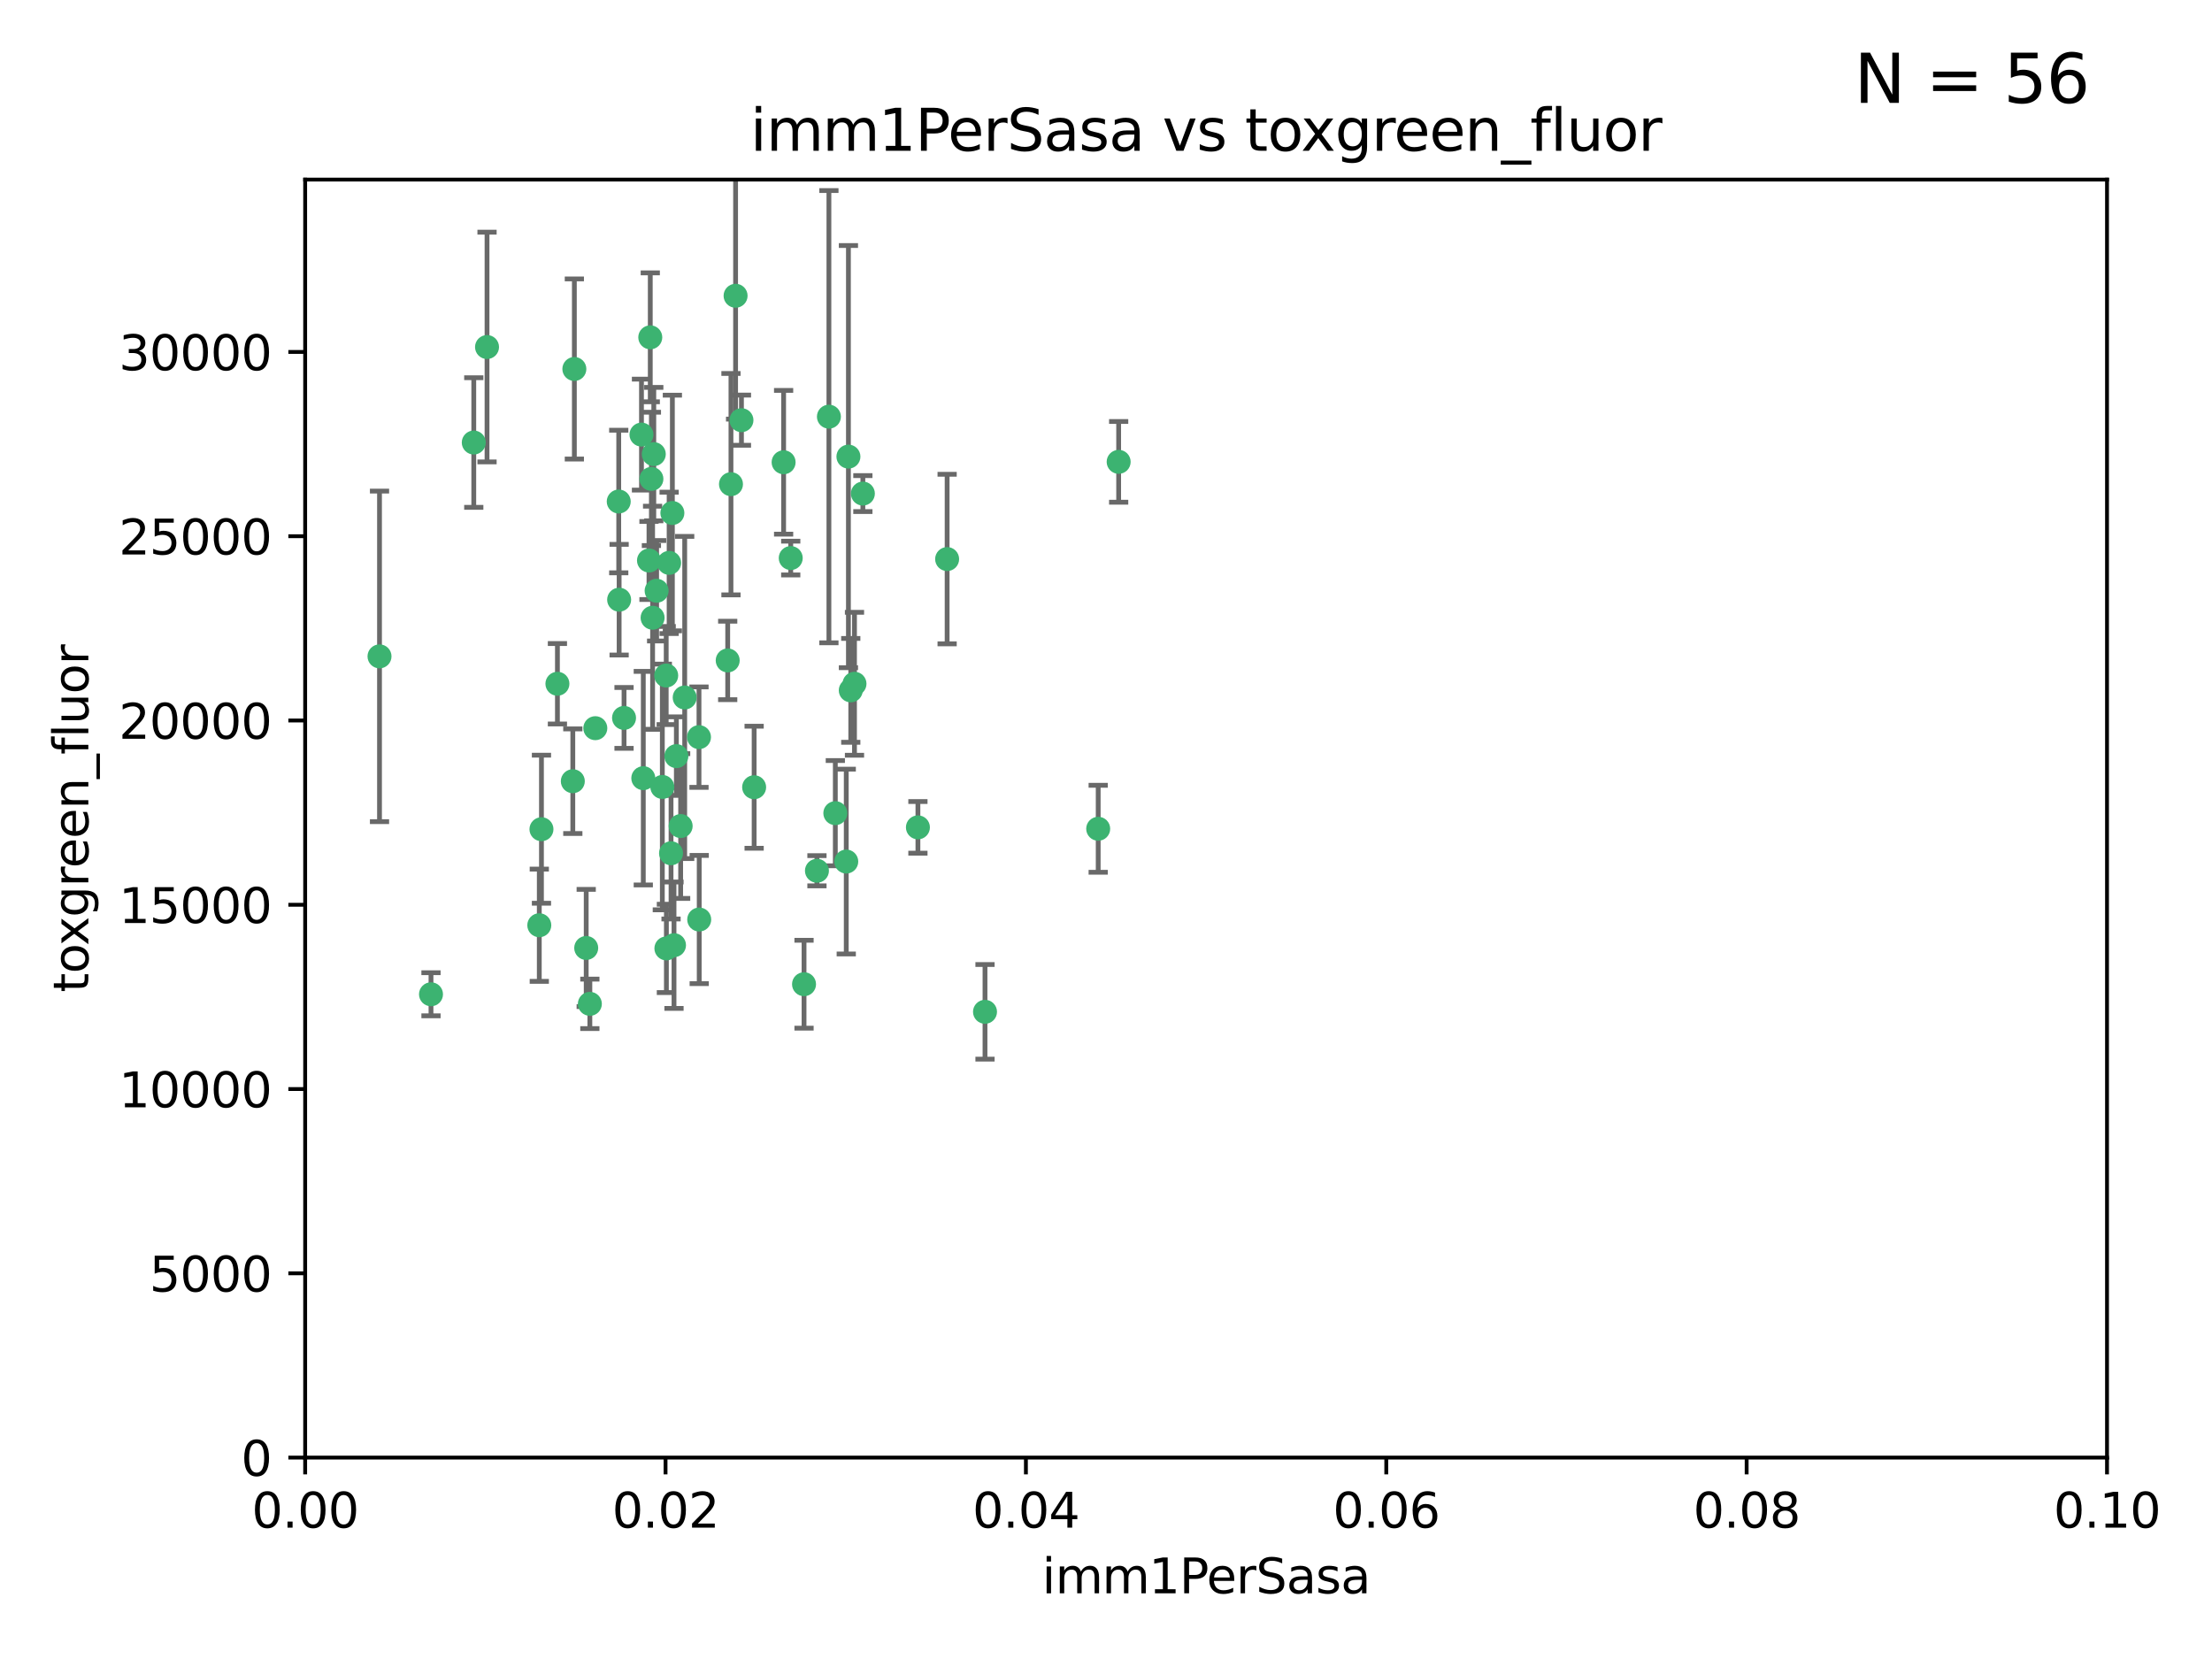 <?xml version="1.0" encoding="utf-8" standalone="no"?>
<!DOCTYPE svg PUBLIC "-//W3C//DTD SVG 1.1//EN"
  "http://www.w3.org/Graphics/SVG/1.1/DTD/svg11.dtd">
<svg xmlns:xlink="http://www.w3.org/1999/xlink" width="460.8pt" height="345.6pt" viewBox="0 0 460.8 345.6" xmlns="http://www.w3.org/2000/svg" version="1.1">
 <defs>
  <style type="text/css">*{stroke-linejoin: round; stroke-linecap: butt}</style>
 </defs>
 <g id="figure_1">
  <g id="patch_1">
   <path d="M 0 345.6 
L 460.8 345.6 
L 460.8 0 
L 0 0 
z
" style="fill: #ffffff"/>
  </g>
  <g id="axes_1">
   <g id="patch_2">
    <path d="M 63.571 303.64 
L 438.93 303.64 
L 438.93 37.411 
L 63.571 37.411 
z
" style="fill: #ffffff"/>
   </g>
   <g id="PathCollection_1">
    <defs>
     <path id="m79fd0b8c2f" d="M 0 1.118 
C 0.297 1.118 0.581 1 0.791 0.791 
C 1 0.581 1.118 0.297 1.118 0 
C 1.118 -0.297 1 -0.581 0.791 -0.791 
C 0.581 -1 0.297 -1.118 0 -1.118 
C -0.297 -1.118 -0.581 -1 -0.791 -0.791 
C -1 -0.581 -1.118 -0.297 -1.118 0 
C -1.118 0.297 -1 0.581 -0.791 0.791 
C -0.581 1 -0.297 1.118 0 1.118 
z
" style="stroke: #3cb371"/>
    </defs>
    <g clip-path="url(#p04962c304b)">
     <use xlink:href="#m79fd0b8c2f" x="101.457" y="72.294" style="fill: #3cb371; stroke: #3cb371"/>
     <use xlink:href="#m79fd0b8c2f" x="79.059" y="136.733" style="fill: #3cb371; stroke: #3cb371"/>
     <use xlink:href="#m79fd0b8c2f" x="98.695" y="92.187" style="fill: #3cb371; stroke: #3cb371"/>
     <use xlink:href="#m79fd0b8c2f" x="135.699" y="99.763" style="fill: #3cb371; stroke: #3cb371"/>
     <use xlink:href="#m79fd0b8c2f" x="135.464" y="70.271" style="fill: #3cb371; stroke: #3cb371"/>
     <use xlink:href="#m79fd0b8c2f" x="164.725" y="116.252" style="fill: #3cb371; stroke: #3cb371"/>
     <use xlink:href="#m79fd0b8c2f" x="136.786" y="123.063" style="fill: #3cb371; stroke: #3cb371"/>
     <use xlink:href="#m79fd0b8c2f" x="124.016" y="151.693" style="fill: #3cb371; stroke: #3cb371"/>
     <use xlink:href="#m79fd0b8c2f" x="137.975" y="163.936" style="fill: #3cb371; stroke: #3cb371"/>
     <use xlink:href="#m79fd0b8c2f" x="128.894" y="104.476" style="fill: #3cb371; stroke: #3cb371"/>
     <use xlink:href="#m79fd0b8c2f" x="177.231" y="143.815" style="fill: #3cb371; stroke: #3cb371"/>
     <use xlink:href="#m79fd0b8c2f" x="135.196" y="116.762" style="fill: #3cb371; stroke: #3cb371"/>
     <use xlink:href="#m79fd0b8c2f" x="119.649" y="76.865" style="fill: #3cb371; stroke: #3cb371"/>
     <use xlink:href="#m79fd0b8c2f" x="153.236" y="61.614" style="fill: #3cb371; stroke: #3cb371"/>
     <use xlink:href="#m79fd0b8c2f" x="145.613" y="153.559" style="fill: #3cb371; stroke: #3cb371"/>
     <use xlink:href="#m79fd0b8c2f" x="179.751" y="102.821" style="fill: #3cb371; stroke: #3cb371"/>
     <use xlink:href="#m79fd0b8c2f" x="136.196" y="94.6" style="fill: #3cb371; stroke: #3cb371"/>
     <use xlink:href="#m79fd0b8c2f" x="119.328" y="162.741" style="fill: #3cb371; stroke: #3cb371"/>
     <use xlink:href="#m79fd0b8c2f" x="139.392" y="117.254" style="fill: #3cb371; stroke: #3cb371"/>
     <use xlink:href="#m79fd0b8c2f" x="122.878" y="209.121" style="fill: #3cb371; stroke: #3cb371"/>
     <use xlink:href="#m79fd0b8c2f" x="140.407" y="196.901" style="fill: #3cb371; stroke: #3cb371"/>
     <use xlink:href="#m79fd0b8c2f" x="112.795" y="172.74" style="fill: #3cb371; stroke: #3cb371"/>
     <use xlink:href="#m79fd0b8c2f" x="151.594" y="137.58" style="fill: #3cb371; stroke: #3cb371"/>
     <use xlink:href="#m79fd0b8c2f" x="178.006" y="142.442" style="fill: #3cb371; stroke: #3cb371"/>
     <use xlink:href="#m79fd0b8c2f" x="133.632" y="90.534" style="fill: #3cb371; stroke: #3cb371"/>
     <use xlink:href="#m79fd0b8c2f" x="129.998" y="149.553" style="fill: #3cb371; stroke: #3cb371"/>
     <use xlink:href="#m79fd0b8c2f" x="128.977" y="124.926" style="fill: #3cb371; stroke: #3cb371"/>
     <use xlink:href="#m79fd0b8c2f" x="152.275" y="100.862" style="fill: #3cb371; stroke: #3cb371"/>
     <use xlink:href="#m79fd0b8c2f" x="140.068" y="106.867" style="fill: #3cb371; stroke: #3cb371"/>
     <use xlink:href="#m79fd0b8c2f" x="116.121" y="142.44" style="fill: #3cb371; stroke: #3cb371"/>
     <use xlink:href="#m79fd0b8c2f" x="172.678" y="86.8" style="fill: #3cb371; stroke: #3cb371"/>
     <use xlink:href="#m79fd0b8c2f" x="112.344" y="192.743" style="fill: #3cb371; stroke: #3cb371"/>
     <use xlink:href="#m79fd0b8c2f" x="163.241" y="96.298" style="fill: #3cb371; stroke: #3cb371"/>
     <use xlink:href="#m79fd0b8c2f" x="89.784" y="207.125" style="fill: #3cb371; stroke: #3cb371"/>
     <use xlink:href="#m79fd0b8c2f" x="135.948" y="128.689" style="fill: #3cb371; stroke: #3cb371"/>
     <use xlink:href="#m79fd0b8c2f" x="157.1" y="163.993" style="fill: #3cb371; stroke: #3cb371"/>
     <use xlink:href="#m79fd0b8c2f" x="176.743" y="95.121" style="fill: #3cb371; stroke: #3cb371"/>
     <use xlink:href="#m79fd0b8c2f" x="233.037" y="96.211" style="fill: #3cb371; stroke: #3cb371"/>
     <use xlink:href="#m79fd0b8c2f" x="176.29" y="179.478" style="fill: #3cb371; stroke: #3cb371"/>
     <use xlink:href="#m79fd0b8c2f" x="174.014" y="169.397" style="fill: #3cb371; stroke: #3cb371"/>
     <use xlink:href="#m79fd0b8c2f" x="167.495" y="205.029" style="fill: #3cb371; stroke: #3cb371"/>
     <use xlink:href="#m79fd0b8c2f" x="122.118" y="197.478" style="fill: #3cb371; stroke: #3cb371"/>
     <use xlink:href="#m79fd0b8c2f" x="154.458" y="87.531" style="fill: #3cb371; stroke: #3cb371"/>
     <use xlink:href="#m79fd0b8c2f" x="140.899" y="157.513" style="fill: #3cb371; stroke: #3cb371"/>
     <use xlink:href="#m79fd0b8c2f" x="139.79" y="177.75" style="fill: #3cb371; stroke: #3cb371"/>
     <use xlink:href="#m79fd0b8c2f" x="197.304" y="116.464" style="fill: #3cb371; stroke: #3cb371"/>
     <use xlink:href="#m79fd0b8c2f" x="170.185" y="181.395" style="fill: #3cb371; stroke: #3cb371"/>
     <use xlink:href="#m79fd0b8c2f" x="141.792" y="172.082" style="fill: #3cb371; stroke: #3cb371"/>
     <use xlink:href="#m79fd0b8c2f" x="191.219" y="172.356" style="fill: #3cb371; stroke: #3cb371"/>
     <use xlink:href="#m79fd0b8c2f" x="145.66" y="191.554" style="fill: #3cb371; stroke: #3cb371"/>
     <use xlink:href="#m79fd0b8c2f" x="142.635" y="145.3" style="fill: #3cb371; stroke: #3cb371"/>
     <use xlink:href="#m79fd0b8c2f" x="134.01" y="162.105" style="fill: #3cb371; stroke: #3cb371"/>
     <use xlink:href="#m79fd0b8c2f" x="138.782" y="140.722" style="fill: #3cb371; stroke: #3cb371"/>
     <use xlink:href="#m79fd0b8c2f" x="138.822" y="197.571" style="fill: #3cb371; stroke: #3cb371"/>
     <use xlink:href="#m79fd0b8c2f" x="228.774" y="172.649" style="fill: #3cb371; stroke: #3cb371"/>
     <use xlink:href="#m79fd0b8c2f" x="205.195" y="210.779" style="fill: #3cb371; stroke: #3cb371"/>
    </g>
   </g>
   <g id="matplotlib.axis_1">
    <g id="xtick_1">
     <g id="line2d_1">
      <defs>
       <path id="m8b662278fb" d="M 0 0 
L 0 3.5 
" style="stroke: #000000; stroke-width: 0.8"/>
      </defs>
      <g>
       <use xlink:href="#m8b662278fb" x="63.571" y="303.64" style="stroke: #000000; stroke-width: 0.8"/>
      </g>
     </g>
     <g id="text_1">
      <!-- 0.00 -->
      <g transform="translate(52.438 318.238)scale(0.1 -0.1)">
       <defs>
        <path id="DejaVuSans-30" d="M 2034 4250 
Q 1547 4250 1301 3770 
Q 1056 3291 1056 2328 
Q 1056 1369 1301 889 
Q 1547 409 2034 409 
Q 2525 409 2770 889 
Q 3016 1369 3016 2328 
Q 3016 3291 2770 3770 
Q 2525 4250 2034 4250 
z
M 2034 4750 
Q 2819 4750 3233 4129 
Q 3647 3509 3647 2328 
Q 3647 1150 3233 529 
Q 2819 -91 2034 -91 
Q 1250 -91 836 529 
Q 422 1150 422 2328 
Q 422 3509 836 4129 
Q 1250 4750 2034 4750 
z
" transform="scale(0.016)"/>
        <path id="DejaVuSans-2e" d="M 684 794 
L 1344 794 
L 1344 0 
L 684 0 
L 684 794 
z
" transform="scale(0.016)"/>
       </defs>
       <use xlink:href="#DejaVuSans-30"/>
       <use xlink:href="#DejaVuSans-2e" x="63.623"/>
       <use xlink:href="#DejaVuSans-30" x="95.41"/>
       <use xlink:href="#DejaVuSans-30" x="159.033"/>
      </g>
     </g>
    </g>
    <g id="xtick_2">
     <g id="line2d_2">
      <g>
       <use xlink:href="#m8b662278fb" x="138.643" y="303.64" style="stroke: #000000; stroke-width: 0.8"/>
      </g>
     </g>
     <g id="text_2">
      <!-- 0.02 -->
      <g transform="translate(127.51 318.238)scale(0.1 -0.1)">
       <defs>
        <path id="DejaVuSans-32" d="M 1228 531 
L 3431 531 
L 3431 0 
L 469 0 
L 469 531 
Q 828 903 1448 1529 
Q 2069 2156 2228 2338 
Q 2531 2678 2651 2914 
Q 2772 3150 2772 3378 
Q 2772 3750 2511 3984 
Q 2250 4219 1831 4219 
Q 1534 4219 1204 4116 
Q 875 4013 500 3803 
L 500 4441 
Q 881 4594 1212 4672 
Q 1544 4750 1819 4750 
Q 2544 4750 2975 4387 
Q 3406 4025 3406 3419 
Q 3406 3131 3298 2873 
Q 3191 2616 2906 2266 
Q 2828 2175 2409 1742 
Q 1991 1309 1228 531 
z
" transform="scale(0.016)"/>
       </defs>
       <use xlink:href="#DejaVuSans-30"/>
       <use xlink:href="#DejaVuSans-2e" x="63.623"/>
       <use xlink:href="#DejaVuSans-30" x="95.41"/>
       <use xlink:href="#DejaVuSans-32" x="159.033"/>
      </g>
     </g>
    </g>
    <g id="xtick_3">
     <g id="line2d_3">
      <g>
       <use xlink:href="#m8b662278fb" x="213.715" y="303.64" style="stroke: #000000; stroke-width: 0.8"/>
      </g>
     </g>
     <g id="text_3">
      <!-- 0.04 -->
      <g transform="translate(202.582 318.238)scale(0.1 -0.1)">
       <defs>
        <path id="DejaVuSans-34" d="M 2419 4116 
L 825 1625 
L 2419 1625 
L 2419 4116 
z
M 2253 4666 
L 3047 4666 
L 3047 1625 
L 3713 1625 
L 3713 1100 
L 3047 1100 
L 3047 0 
L 2419 0 
L 2419 1100 
L 313 1100 
L 313 1709 
L 2253 4666 
z
" transform="scale(0.016)"/>
       </defs>
       <use xlink:href="#DejaVuSans-30"/>
       <use xlink:href="#DejaVuSans-2e" x="63.623"/>
       <use xlink:href="#DejaVuSans-30" x="95.41"/>
       <use xlink:href="#DejaVuSans-34" x="159.033"/>
      </g>
     </g>
    </g>
    <g id="xtick_4">
     <g id="line2d_4">
      <g>
       <use xlink:href="#m8b662278fb" x="288.786" y="303.64" style="stroke: #000000; stroke-width: 0.8"/>
      </g>
     </g>
     <g id="text_4">
      <!-- 0.06 -->
      <g transform="translate(277.654 318.238)scale(0.1 -0.1)">
       <defs>
        <path id="DejaVuSans-36" d="M 2113 2584 
Q 1688 2584 1439 2293 
Q 1191 2003 1191 1497 
Q 1191 994 1439 701 
Q 1688 409 2113 409 
Q 2538 409 2786 701 
Q 3034 994 3034 1497 
Q 3034 2003 2786 2293 
Q 2538 2584 2113 2584 
z
M 3366 4563 
L 3366 3988 
Q 3128 4100 2886 4159 
Q 2644 4219 2406 4219 
Q 1781 4219 1451 3797 
Q 1122 3375 1075 2522 
Q 1259 2794 1537 2939 
Q 1816 3084 2150 3084 
Q 2853 3084 3261 2657 
Q 3669 2231 3669 1497 
Q 3669 778 3244 343 
Q 2819 -91 2113 -91 
Q 1303 -91 875 529 
Q 447 1150 447 2328 
Q 447 3434 972 4092 
Q 1497 4750 2381 4750 
Q 2619 4750 2861 4703 
Q 3103 4656 3366 4563 
z
" transform="scale(0.016)"/>
       </defs>
       <use xlink:href="#DejaVuSans-30"/>
       <use xlink:href="#DejaVuSans-2e" x="63.623"/>
       <use xlink:href="#DejaVuSans-30" x="95.41"/>
       <use xlink:href="#DejaVuSans-36" x="159.033"/>
      </g>
     </g>
    </g>
    <g id="xtick_5">
     <g id="line2d_5">
      <g>
       <use xlink:href="#m8b662278fb" x="363.858" y="303.64" style="stroke: #000000; stroke-width: 0.8"/>
      </g>
     </g>
     <g id="text_5">
      <!-- 0.08 -->
      <g transform="translate(352.725 318.238)scale(0.1 -0.1)">
       <defs>
        <path id="DejaVuSans-38" d="M 2034 2216 
Q 1584 2216 1326 1975 
Q 1069 1734 1069 1313 
Q 1069 891 1326 650 
Q 1584 409 2034 409 
Q 2484 409 2743 651 
Q 3003 894 3003 1313 
Q 3003 1734 2745 1975 
Q 2488 2216 2034 2216 
z
M 1403 2484 
Q 997 2584 770 2862 
Q 544 3141 544 3541 
Q 544 4100 942 4425 
Q 1341 4750 2034 4750 
Q 2731 4750 3128 4425 
Q 3525 4100 3525 3541 
Q 3525 3141 3298 2862 
Q 3072 2584 2669 2484 
Q 3125 2378 3379 2068 
Q 3634 1759 3634 1313 
Q 3634 634 3220 271 
Q 2806 -91 2034 -91 
Q 1263 -91 848 271 
Q 434 634 434 1313 
Q 434 1759 690 2068 
Q 947 2378 1403 2484 
z
M 1172 3481 
Q 1172 3119 1398 2916 
Q 1625 2713 2034 2713 
Q 2441 2713 2670 2916 
Q 2900 3119 2900 3481 
Q 2900 3844 2670 4047 
Q 2441 4250 2034 4250 
Q 1625 4250 1398 4047 
Q 1172 3844 1172 3481 
z
" transform="scale(0.016)"/>
       </defs>
       <use xlink:href="#DejaVuSans-30"/>
       <use xlink:href="#DejaVuSans-2e" x="63.623"/>
       <use xlink:href="#DejaVuSans-30" x="95.41"/>
       <use xlink:href="#DejaVuSans-38" x="159.033"/>
      </g>
     </g>
    </g>
    <g id="xtick_6">
     <g id="line2d_6">
      <g>
       <use xlink:href="#m8b662278fb" x="438.93" y="303.64" style="stroke: #000000; stroke-width: 0.8"/>
      </g>
     </g>
     <g id="text_6">
      <!-- 0.10 -->
      <g transform="translate(427.797 318.238)scale(0.1 -0.1)">
       <defs>
        <path id="DejaVuSans-31" d="M 794 531 
L 1825 531 
L 1825 4091 
L 703 3866 
L 703 4441 
L 1819 4666 
L 2450 4666 
L 2450 531 
L 3481 531 
L 3481 0 
L 794 0 
L 794 531 
z
" transform="scale(0.016)"/>
       </defs>
       <use xlink:href="#DejaVuSans-30"/>
       <use xlink:href="#DejaVuSans-2e" x="63.623"/>
       <use xlink:href="#DejaVuSans-31" x="95.41"/>
       <use xlink:href="#DejaVuSans-30" x="159.033"/>
      </g>
     </g>
    </g>
    <g id="text_7">
     <!-- imm1PerSasa -->
     <g transform="translate(217.067 331.917)scale(0.1 -0.1)">
      <defs>
       <path id="DejaVuSans-69" d="M 603 3500 
L 1178 3500 
L 1178 0 
L 603 0 
L 603 3500 
z
M 603 4863 
L 1178 4863 
L 1178 4134 
L 603 4134 
L 603 4863 
z
" transform="scale(0.016)"/>
       <path id="DejaVuSans-6d" d="M 3328 2828 
Q 3544 3216 3844 3400 
Q 4144 3584 4550 3584 
Q 5097 3584 5394 3201 
Q 5691 2819 5691 2113 
L 5691 0 
L 5113 0 
L 5113 2094 
Q 5113 2597 4934 2840 
Q 4756 3084 4391 3084 
Q 3944 3084 3684 2787 
Q 3425 2491 3425 1978 
L 3425 0 
L 2847 0 
L 2847 2094 
Q 2847 2600 2669 2842 
Q 2491 3084 2119 3084 
Q 1678 3084 1418 2786 
Q 1159 2488 1159 1978 
L 1159 0 
L 581 0 
L 581 3500 
L 1159 3500 
L 1159 2956 
Q 1356 3278 1631 3431 
Q 1906 3584 2284 3584 
Q 2666 3584 2933 3390 
Q 3200 3197 3328 2828 
z
" transform="scale(0.016)"/>
       <path id="DejaVuSans-50" d="M 1259 4147 
L 1259 2394 
L 2053 2394 
Q 2494 2394 2734 2622 
Q 2975 2850 2975 3272 
Q 2975 3691 2734 3919 
Q 2494 4147 2053 4147 
L 1259 4147 
z
M 628 4666 
L 2053 4666 
Q 2838 4666 3239 4311 
Q 3641 3956 3641 3272 
Q 3641 2581 3239 2228 
Q 2838 1875 2053 1875 
L 1259 1875 
L 1259 0 
L 628 0 
L 628 4666 
z
" transform="scale(0.016)"/>
       <path id="DejaVuSans-65" d="M 3597 1894 
L 3597 1613 
L 953 1613 
Q 991 1019 1311 708 
Q 1631 397 2203 397 
Q 2534 397 2845 478 
Q 3156 559 3463 722 
L 3463 178 
Q 3153 47 2828 -22 
Q 2503 -91 2169 -91 
Q 1331 -91 842 396 
Q 353 884 353 1716 
Q 353 2575 817 3079 
Q 1281 3584 2069 3584 
Q 2775 3584 3186 3129 
Q 3597 2675 3597 1894 
z
M 3022 2063 
Q 3016 2534 2758 2815 
Q 2500 3097 2075 3097 
Q 1594 3097 1305 2825 
Q 1016 2553 972 2059 
L 3022 2063 
z
" transform="scale(0.016)"/>
       <path id="DejaVuSans-72" d="M 2631 2963 
Q 2534 3019 2420 3045 
Q 2306 3072 2169 3072 
Q 1681 3072 1420 2755 
Q 1159 2438 1159 1844 
L 1159 0 
L 581 0 
L 581 3500 
L 1159 3500 
L 1159 2956 
Q 1341 3275 1631 3429 
Q 1922 3584 2338 3584 
Q 2397 3584 2469 3576 
Q 2541 3569 2628 3553 
L 2631 2963 
z
" transform="scale(0.016)"/>
       <path id="DejaVuSans-53" d="M 3425 4513 
L 3425 3897 
Q 3066 4069 2747 4153 
Q 2428 4238 2131 4238 
Q 1616 4238 1336 4038 
Q 1056 3838 1056 3469 
Q 1056 3159 1242 3001 
Q 1428 2844 1947 2747 
L 2328 2669 
Q 3034 2534 3370 2195 
Q 3706 1856 3706 1288 
Q 3706 609 3251 259 
Q 2797 -91 1919 -91 
Q 1588 -91 1214 -16 
Q 841 59 441 206 
L 441 856 
Q 825 641 1194 531 
Q 1563 422 1919 422 
Q 2459 422 2753 634 
Q 3047 847 3047 1241 
Q 3047 1584 2836 1778 
Q 2625 1972 2144 2069 
L 1759 2144 
Q 1053 2284 737 2584 
Q 422 2884 422 3419 
Q 422 4038 858 4394 
Q 1294 4750 2059 4750 
Q 2388 4750 2728 4690 
Q 3069 4631 3425 4513 
z
" transform="scale(0.016)"/>
       <path id="DejaVuSans-61" d="M 2194 1759 
Q 1497 1759 1228 1600 
Q 959 1441 959 1056 
Q 959 750 1161 570 
Q 1363 391 1709 391 
Q 2188 391 2477 730 
Q 2766 1069 2766 1631 
L 2766 1759 
L 2194 1759 
z
M 3341 1997 
L 3341 0 
L 2766 0 
L 2766 531 
Q 2569 213 2275 61 
Q 1981 -91 1556 -91 
Q 1019 -91 701 211 
Q 384 513 384 1019 
Q 384 1609 779 1909 
Q 1175 2209 1959 2209 
L 2766 2209 
L 2766 2266 
Q 2766 2663 2505 2880 
Q 2244 3097 1772 3097 
Q 1472 3097 1187 3025 
Q 903 2953 641 2809 
L 641 3341 
Q 956 3463 1253 3523 
Q 1550 3584 1831 3584 
Q 2591 3584 2966 3190 
Q 3341 2797 3341 1997 
z
" transform="scale(0.016)"/>
       <path id="DejaVuSans-73" d="M 2834 3397 
L 2834 2853 
Q 2591 2978 2328 3040 
Q 2066 3103 1784 3103 
Q 1356 3103 1142 2972 
Q 928 2841 928 2578 
Q 928 2378 1081 2264 
Q 1234 2150 1697 2047 
L 1894 2003 
Q 2506 1872 2764 1633 
Q 3022 1394 3022 966 
Q 3022 478 2636 193 
Q 2250 -91 1575 -91 
Q 1294 -91 989 -36 
Q 684 19 347 128 
L 347 722 
Q 666 556 975 473 
Q 1284 391 1588 391 
Q 1994 391 2212 530 
Q 2431 669 2431 922 
Q 2431 1156 2273 1281 
Q 2116 1406 1581 1522 
L 1381 1569 
Q 847 1681 609 1914 
Q 372 2147 372 2553 
Q 372 3047 722 3315 
Q 1072 3584 1716 3584 
Q 2034 3584 2315 3537 
Q 2597 3491 2834 3397 
z
" transform="scale(0.016)"/>
      </defs>
      <use xlink:href="#DejaVuSans-69"/>
      <use xlink:href="#DejaVuSans-6d" x="27.783"/>
      <use xlink:href="#DejaVuSans-6d" x="125.195"/>
      <use xlink:href="#DejaVuSans-31" x="222.607"/>
      <use xlink:href="#DejaVuSans-50" x="286.23"/>
      <use xlink:href="#DejaVuSans-65" x="342.908"/>
      <use xlink:href="#DejaVuSans-72" x="404.432"/>
      <use xlink:href="#DejaVuSans-53" x="445.545"/>
      <use xlink:href="#DejaVuSans-61" x="509.021"/>
      <use xlink:href="#DejaVuSans-73" x="570.301"/>
      <use xlink:href="#DejaVuSans-61" x="622.4"/>
     </g>
    </g>
   </g>
   <g id="matplotlib.axis_2">
    <g id="ytick_1">
     <g id="line2d_7">
      <defs>
       <path id="m63003b6115" d="M 0 0 
L -3.5 0 
" style="stroke: #000000; stroke-width: 0.8"/>
      </defs>
      <g>
       <use xlink:href="#m63003b6115" x="63.571" y="303.64" style="stroke: #000000; stroke-width: 0.8"/>
      </g>
     </g>
     <g id="text_8">
      <!-- 0 -->
      <g transform="translate(50.209 307.439)scale(0.1 -0.1)">
       <use xlink:href="#DejaVuSans-30"/>
      </g>
     </g>
    </g>
    <g id="ytick_2">
     <g id="line2d_8">
      <g>
       <use xlink:href="#m63003b6115" x="63.571" y="265.253" style="stroke: #000000; stroke-width: 0.8"/>
      </g>
     </g>
     <g id="text_9">
      <!-- 5000 -->
      <g transform="translate(31.121 269.052)scale(0.1 -0.1)">
       <defs>
        <path id="DejaVuSans-35" d="M 691 4666 
L 3169 4666 
L 3169 4134 
L 1269 4134 
L 1269 2991 
Q 1406 3038 1543 3061 
Q 1681 3084 1819 3084 
Q 2600 3084 3056 2656 
Q 3513 2228 3513 1497 
Q 3513 744 3044 326 
Q 2575 -91 1722 -91 
Q 1428 -91 1123 -41 
Q 819 9 494 109 
L 494 744 
Q 775 591 1075 516 
Q 1375 441 1709 441 
Q 2250 441 2565 725 
Q 2881 1009 2881 1497 
Q 2881 1984 2565 2268 
Q 2250 2553 1709 2553 
Q 1456 2553 1204 2497 
Q 953 2441 691 2322 
L 691 4666 
z
" transform="scale(0.016)"/>
       </defs>
       <use xlink:href="#DejaVuSans-35"/>
       <use xlink:href="#DejaVuSans-30" x="63.623"/>
       <use xlink:href="#DejaVuSans-30" x="127.246"/>
       <use xlink:href="#DejaVuSans-30" x="190.869"/>
      </g>
     </g>
    </g>
    <g id="ytick_3">
     <g id="line2d_9">
      <g>
       <use xlink:href="#m63003b6115" x="63.571" y="226.866" style="stroke: #000000; stroke-width: 0.8"/>
      </g>
     </g>
     <g id="text_10">
      <!-- 10000 -->
      <g transform="translate(24.759 230.665)scale(0.1 -0.1)">
       <use xlink:href="#DejaVuSans-31"/>
       <use xlink:href="#DejaVuSans-30" x="63.623"/>
       <use xlink:href="#DejaVuSans-30" x="127.246"/>
       <use xlink:href="#DejaVuSans-30" x="190.869"/>
       <use xlink:href="#DejaVuSans-30" x="254.492"/>
      </g>
     </g>
    </g>
    <g id="ytick_4">
     <g id="line2d_10">
      <g>
       <use xlink:href="#m63003b6115" x="63.571" y="188.479" style="stroke: #000000; stroke-width: 0.8"/>
      </g>
     </g>
     <g id="text_11">
      <!-- 15000 -->
      <g transform="translate(24.759 192.278)scale(0.1 -0.1)">
       <use xlink:href="#DejaVuSans-31"/>
       <use xlink:href="#DejaVuSans-35" x="63.623"/>
       <use xlink:href="#DejaVuSans-30" x="127.246"/>
       <use xlink:href="#DejaVuSans-30" x="190.869"/>
       <use xlink:href="#DejaVuSans-30" x="254.492"/>
      </g>
     </g>
    </g>
    <g id="ytick_5">
     <g id="line2d_11">
      <g>
       <use xlink:href="#m63003b6115" x="63.571" y="150.092" style="stroke: #000000; stroke-width: 0.8"/>
      </g>
     </g>
     <g id="text_12">
      <!-- 20000 -->
      <g transform="translate(24.759 153.891)scale(0.1 -0.1)">
       <use xlink:href="#DejaVuSans-32"/>
       <use xlink:href="#DejaVuSans-30" x="63.623"/>
       <use xlink:href="#DejaVuSans-30" x="127.246"/>
       <use xlink:href="#DejaVuSans-30" x="190.869"/>
       <use xlink:href="#DejaVuSans-30" x="254.492"/>
      </g>
     </g>
    </g>
    <g id="ytick_6">
     <g id="line2d_12">
      <g>
       <use xlink:href="#m63003b6115" x="63.571" y="111.705" style="stroke: #000000; stroke-width: 0.8"/>
      </g>
     </g>
     <g id="text_13">
      <!-- 25000 -->
      <g transform="translate(24.759 115.504)scale(0.1 -0.1)">
       <use xlink:href="#DejaVuSans-32"/>
       <use xlink:href="#DejaVuSans-35" x="63.623"/>
       <use xlink:href="#DejaVuSans-30" x="127.246"/>
       <use xlink:href="#DejaVuSans-30" x="190.869"/>
       <use xlink:href="#DejaVuSans-30" x="254.492"/>
      </g>
     </g>
    </g>
    <g id="ytick_7">
     <g id="line2d_13">
      <g>
       <use xlink:href="#m63003b6115" x="63.571" y="73.317" style="stroke: #000000; stroke-width: 0.8"/>
      </g>
     </g>
     <g id="text_14">
      <!-- 30000 -->
      <g transform="translate(24.759 77.117)scale(0.1 -0.1)">
       <defs>
        <path id="DejaVuSans-33" d="M 2597 2516 
Q 3050 2419 3304 2112 
Q 3559 1806 3559 1356 
Q 3559 666 3084 287 
Q 2609 -91 1734 -91 
Q 1441 -91 1130 -33 
Q 819 25 488 141 
L 488 750 
Q 750 597 1062 519 
Q 1375 441 1716 441 
Q 2309 441 2620 675 
Q 2931 909 2931 1356 
Q 2931 1769 2642 2001 
Q 2353 2234 1838 2234 
L 1294 2234 
L 1294 2753 
L 1863 2753 
Q 2328 2753 2575 2939 
Q 2822 3125 2822 3475 
Q 2822 3834 2567 4026 
Q 2313 4219 1838 4219 
Q 1578 4219 1281 4162 
Q 984 4106 628 3988 
L 628 4550 
Q 988 4650 1302 4700 
Q 1616 4750 1894 4750 
Q 2613 4750 3031 4423 
Q 3450 4097 3450 3541 
Q 3450 3153 3228 2886 
Q 3006 2619 2597 2516 
z
" transform="scale(0.016)"/>
       </defs>
       <use xlink:href="#DejaVuSans-33"/>
       <use xlink:href="#DejaVuSans-30" x="63.623"/>
       <use xlink:href="#DejaVuSans-30" x="127.246"/>
       <use xlink:href="#DejaVuSans-30" x="190.869"/>
       <use xlink:href="#DejaVuSans-30" x="254.492"/>
      </g>
     </g>
    </g>
    <g id="text_15">
     <!-- toxgreen_fluor -->
     <g transform="translate(18.401 206.72)rotate(-90)scale(0.1 -0.1)">
      <defs>
       <path id="DejaVuSans-74" d="M 1172 4494 
L 1172 3500 
L 2356 3500 
L 2356 3053 
L 1172 3053 
L 1172 1153 
Q 1172 725 1289 603 
Q 1406 481 1766 481 
L 2356 481 
L 2356 0 
L 1766 0 
Q 1100 0 847 248 
Q 594 497 594 1153 
L 594 3053 
L 172 3053 
L 172 3500 
L 594 3500 
L 594 4494 
L 1172 4494 
z
" transform="scale(0.016)"/>
       <path id="DejaVuSans-6f" d="M 1959 3097 
Q 1497 3097 1228 2736 
Q 959 2375 959 1747 
Q 959 1119 1226 758 
Q 1494 397 1959 397 
Q 2419 397 2687 759 
Q 2956 1122 2956 1747 
Q 2956 2369 2687 2733 
Q 2419 3097 1959 3097 
z
M 1959 3584 
Q 2709 3584 3137 3096 
Q 3566 2609 3566 1747 
Q 3566 888 3137 398 
Q 2709 -91 1959 -91 
Q 1206 -91 779 398 
Q 353 888 353 1747 
Q 353 2609 779 3096 
Q 1206 3584 1959 3584 
z
" transform="scale(0.016)"/>
       <path id="DejaVuSans-78" d="M 3513 3500 
L 2247 1797 
L 3578 0 
L 2900 0 
L 1881 1375 
L 863 0 
L 184 0 
L 1544 1831 
L 300 3500 
L 978 3500 
L 1906 2253 
L 2834 3500 
L 3513 3500 
z
" transform="scale(0.016)"/>
       <path id="DejaVuSans-67" d="M 2906 1791 
Q 2906 2416 2648 2759 
Q 2391 3103 1925 3103 
Q 1463 3103 1205 2759 
Q 947 2416 947 1791 
Q 947 1169 1205 825 
Q 1463 481 1925 481 
Q 2391 481 2648 825 
Q 2906 1169 2906 1791 
z
M 3481 434 
Q 3481 -459 3084 -895 
Q 2688 -1331 1869 -1331 
Q 1566 -1331 1297 -1286 
Q 1028 -1241 775 -1147 
L 775 -588 
Q 1028 -725 1275 -790 
Q 1522 -856 1778 -856 
Q 2344 -856 2625 -561 
Q 2906 -266 2906 331 
L 2906 616 
Q 2728 306 2450 153 
Q 2172 0 1784 0 
Q 1141 0 747 490 
Q 353 981 353 1791 
Q 353 2603 747 3093 
Q 1141 3584 1784 3584 
Q 2172 3584 2450 3431 
Q 2728 3278 2906 2969 
L 2906 3500 
L 3481 3500 
L 3481 434 
z
" transform="scale(0.016)"/>
       <path id="DejaVuSans-6e" d="M 3513 2113 
L 3513 0 
L 2938 0 
L 2938 2094 
Q 2938 2591 2744 2837 
Q 2550 3084 2163 3084 
Q 1697 3084 1428 2787 
Q 1159 2491 1159 1978 
L 1159 0 
L 581 0 
L 581 3500 
L 1159 3500 
L 1159 2956 
Q 1366 3272 1645 3428 
Q 1925 3584 2291 3584 
Q 2894 3584 3203 3211 
Q 3513 2838 3513 2113 
z
" transform="scale(0.016)"/>
       <path id="DejaVuSans-5f" d="M 3263 -1063 
L 3263 -1509 
L -63 -1509 
L -63 -1063 
L 3263 -1063 
z
" transform="scale(0.016)"/>
       <path id="DejaVuSans-66" d="M 2375 4863 
L 2375 4384 
L 1825 4384 
Q 1516 4384 1395 4259 
Q 1275 4134 1275 3809 
L 1275 3500 
L 2222 3500 
L 2222 3053 
L 1275 3053 
L 1275 0 
L 697 0 
L 697 3053 
L 147 3053 
L 147 3500 
L 697 3500 
L 697 3744 
Q 697 4328 969 4595 
Q 1241 4863 1831 4863 
L 2375 4863 
z
" transform="scale(0.016)"/>
       <path id="DejaVuSans-6c" d="M 603 4863 
L 1178 4863 
L 1178 0 
L 603 0 
L 603 4863 
z
" transform="scale(0.016)"/>
       <path id="DejaVuSans-75" d="M 544 1381 
L 544 3500 
L 1119 3500 
L 1119 1403 
Q 1119 906 1312 657 
Q 1506 409 1894 409 
Q 2359 409 2629 706 
Q 2900 1003 2900 1516 
L 2900 3500 
L 3475 3500 
L 3475 0 
L 2900 0 
L 2900 538 
Q 2691 219 2414 64 
Q 2138 -91 1772 -91 
Q 1169 -91 856 284 
Q 544 659 544 1381 
z
M 1991 3584 
L 1991 3584 
z
" transform="scale(0.016)"/>
      </defs>
      <use xlink:href="#DejaVuSans-74"/>
      <use xlink:href="#DejaVuSans-6f" x="39.209"/>
      <use xlink:href="#DejaVuSans-78" x="97.266"/>
      <use xlink:href="#DejaVuSans-67" x="156.445"/>
      <use xlink:href="#DejaVuSans-72" x="219.922"/>
      <use xlink:href="#DejaVuSans-65" x="258.785"/>
      <use xlink:href="#DejaVuSans-65" x="320.309"/>
      <use xlink:href="#DejaVuSans-6e" x="381.832"/>
      <use xlink:href="#DejaVuSans-5f" x="445.211"/>
      <use xlink:href="#DejaVuSans-66" x="495.211"/>
      <use xlink:href="#DejaVuSans-6c" x="530.416"/>
      <use xlink:href="#DejaVuSans-75" x="558.199"/>
      <use xlink:href="#DejaVuSans-6f" x="621.578"/>
      <use xlink:href="#DejaVuSans-72" x="682.76"/>
     </g>
    </g>
   </g>
   <g id="LineCollection_1">
    <path d="M 101.457 96.224 
L 101.457 48.364 
" clip-path="url(#p04962c304b)" style="fill: none; stroke: #696969"/>
    <path d="M 79.059 171.165 
L 79.059 102.302 
" clip-path="url(#p04962c304b)" style="fill: none; stroke: #696969"/>
    <path d="M 98.695 105.69 
L 98.695 78.685 
" clip-path="url(#p04962c304b)" style="fill: none; stroke: #696969"/>
    <path d="M 135.699 113.651 
L 135.699 85.875 
" clip-path="url(#p04962c304b)" style="fill: none; stroke: #696969"/>
    <path d="M 135.464 83.696 
L 135.464 56.846 
" clip-path="url(#p04962c304b)" style="fill: none; stroke: #696969"/>
    <path d="M 164.725 119.772 
L 164.725 112.733 
" clip-path="url(#p04962c304b)" style="fill: none; stroke: #696969"/>
    <path d="M 136.786 133.529 
L 136.786 112.598 
" clip-path="url(#p04962c304b)" style="fill: none; stroke: #696969"/>
    <path d="M 124.016 152.217 
L 124.016 151.168 
" clip-path="url(#p04962c304b)" style="fill: none; stroke: #696969"/>
    <path d="M 137.975 189.529 
L 137.975 138.343 
" clip-path="url(#p04962c304b)" style="fill: none; stroke: #696969"/>
    <path d="M 128.894 119.328 
L 128.894 89.623 
" clip-path="url(#p04962c304b)" style="fill: none; stroke: #696969"/>
    <path d="M 177.231 154.632 
L 177.231 132.999 
" clip-path="url(#p04962c304b)" style="fill: none; stroke: #696969"/>
    <path d="M 135.196 124.89 
L 135.196 108.635 
" clip-path="url(#p04962c304b)" style="fill: none; stroke: #696969"/>
    <path d="M 119.649 95.625 
L 119.649 58.105 
" clip-path="url(#p04962c304b)" style="fill: none; stroke: #696969"/>
    <path d="M 153.236 87.306 
L 153.236 35.922 
" clip-path="url(#p04962c304b)" style="fill: none; stroke: #696969"/>
    <path d="M 145.613 164.019 
L 145.613 143.098 
" clip-path="url(#p04962c304b)" style="fill: none; stroke: #696969"/>
    <path d="M 179.751 106.565 
L 179.751 99.077 
" clip-path="url(#p04962c304b)" style="fill: none; stroke: #696969"/>
    <path d="M 136.196 108.495 
L 136.196 80.704 
" clip-path="url(#p04962c304b)" style="fill: none; stroke: #696969"/>
    <path d="M 119.328 173.639 
L 119.328 151.843 
" clip-path="url(#p04962c304b)" style="fill: none; stroke: #696969"/>
    <path d="M 139.392 131.975 
L 139.392 102.532 
" clip-path="url(#p04962c304b)" style="fill: none; stroke: #696969"/>
    <path d="M 122.878 214.275 
L 122.878 203.967 
" clip-path="url(#p04962c304b)" style="fill: none; stroke: #696969"/>
    <path d="M 140.407 210.068 
L 140.407 183.734 
" clip-path="url(#p04962c304b)" style="fill: none; stroke: #696969"/>
    <path d="M 112.795 188.163 
L 112.795 157.316 
" clip-path="url(#p04962c304b)" style="fill: none; stroke: #696969"/>
    <path d="M 151.594 145.75 
L 151.594 129.411 
" clip-path="url(#p04962c304b)" style="fill: none; stroke: #696969"/>
    <path d="M 178.006 157.326 
L 178.006 127.559 
" clip-path="url(#p04962c304b)" style="fill: none; stroke: #696969"/>
    <path d="M 133.632 102.091 
L 133.632 78.978 
" clip-path="url(#p04962c304b)" style="fill: none; stroke: #696969"/>
    <path d="M 129.998 155.89 
L 129.998 143.216 
" clip-path="url(#p04962c304b)" style="fill: none; stroke: #696969"/>
    <path d="M 128.977 136.454 
L 128.977 113.398 
" clip-path="url(#p04962c304b)" style="fill: none; stroke: #696969"/>
    <path d="M 152.275 123.923 
L 152.275 77.801 
" clip-path="url(#p04962c304b)" style="fill: none; stroke: #696969"/>
    <path d="M 140.068 131.412 
L 140.068 82.321 
" clip-path="url(#p04962c304b)" style="fill: none; stroke: #696969"/>
    <path d="M 116.121 150.817 
L 116.121 134.064 
" clip-path="url(#p04962c304b)" style="fill: none; stroke: #696969"/>
    <path d="M 172.678 133.906 
L 172.678 39.694 
" clip-path="url(#p04962c304b)" style="fill: none; stroke: #696969"/>
    <path d="M 112.344 204.435 
L 112.344 181.052 
" clip-path="url(#p04962c304b)" style="fill: none; stroke: #696969"/>
    <path d="M 163.241 111.272 
L 163.241 81.324 
" clip-path="url(#p04962c304b)" style="fill: none; stroke: #696969"/>
    <path d="M 89.784 211.613 
L 89.784 202.636 
" clip-path="url(#p04962c304b)" style="fill: none; stroke: #696969"/>
    <path d="M 135.948 151.927 
L 135.948 105.45 
" clip-path="url(#p04962c304b)" style="fill: none; stroke: #696969"/>
    <path d="M 157.1 176.705 
L 157.1 151.281 
" clip-path="url(#p04962c304b)" style="fill: none; stroke: #696969"/>
    <path d="M 176.743 139.091 
L 176.743 51.151 
" clip-path="url(#p04962c304b)" style="fill: none; stroke: #696969"/>
    <path d="M 233.037 104.619 
L 233.037 87.804 
" clip-path="url(#p04962c304b)" style="fill: none; stroke: #696969"/>
    <path d="M 176.29 198.728 
L 176.29 160.228 
" clip-path="url(#p04962c304b)" style="fill: none; stroke: #696969"/>
    <path d="M 174.014 180.358 
L 174.014 158.436 
" clip-path="url(#p04962c304b)" style="fill: none; stroke: #696969"/>
    <path d="M 167.495 214.186 
L 167.495 195.873 
" clip-path="url(#p04962c304b)" style="fill: none; stroke: #696969"/>
    <path d="M 122.118 209.686 
L 122.118 185.269 
" clip-path="url(#p04962c304b)" style="fill: none; stroke: #696969"/>
    <path d="M 154.458 92.76 
L 154.458 82.303 
" clip-path="url(#p04962c304b)" style="fill: none; stroke: #696969"/>
    <path d="M 140.899 165.694 
L 140.899 149.332 
" clip-path="url(#p04962c304b)" style="fill: none; stroke: #696969"/>
    <path d="M 139.79 191.442 
L 139.79 164.057 
" clip-path="url(#p04962c304b)" style="fill: none; stroke: #696969"/>
    <path d="M 197.304 134.122 
L 197.304 98.805 
" clip-path="url(#p04962c304b)" style="fill: none; stroke: #696969"/>
    <path d="M 170.185 184.542 
L 170.185 178.247 
" clip-path="url(#p04962c304b)" style="fill: none; stroke: #696969"/>
    <path d="M 141.792 187.16 
L 141.792 157.004 
" clip-path="url(#p04962c304b)" style="fill: none; stroke: #696969"/>
    <path d="M 191.219 177.734 
L 191.219 166.978 
" clip-path="url(#p04962c304b)" style="fill: none; stroke: #696969"/>
    <path d="M 145.66 204.905 
L 145.66 178.202 
" clip-path="url(#p04962c304b)" style="fill: none; stroke: #696969"/>
    <path d="M 142.635 178.855 
L 142.635 111.745 
" clip-path="url(#p04962c304b)" style="fill: none; stroke: #696969"/>
    <path d="M 134.01 184.351 
L 134.01 139.86 
" clip-path="url(#p04962c304b)" style="fill: none; stroke: #696969"/>
    <path d="M 138.782 150.938 
L 138.782 130.506 
" clip-path="url(#p04962c304b)" style="fill: none; stroke: #696969"/>
    <path d="M 138.822 206.772 
L 138.822 188.371 
" clip-path="url(#p04962c304b)" style="fill: none; stroke: #696969"/>
    <path d="M 228.774 181.707 
L 228.774 163.591 
" clip-path="url(#p04962c304b)" style="fill: none; stroke: #696969"/>
    <path d="M 205.195 220.633 
L 205.195 200.925 
" clip-path="url(#p04962c304b)" style="fill: none; stroke: #696969"/>
   </g>
   <g id="line2d_14">
    <defs>
     <path id="me05720de9e" d="M 2 0 
L -2 -0 
" style="stroke: #696969"/>
    </defs>
    <g clip-path="url(#p04962c304b)">
     <use xlink:href="#me05720de9e" x="101.457" y="96.224" style="fill: #696969; stroke: #696969"/>
     <use xlink:href="#me05720de9e" x="79.059" y="171.165" style="fill: #696969; stroke: #696969"/>
     <use xlink:href="#me05720de9e" x="98.695" y="105.69" style="fill: #696969; stroke: #696969"/>
     <use xlink:href="#me05720de9e" x="135.699" y="113.651" style="fill: #696969; stroke: #696969"/>
     <use xlink:href="#me05720de9e" x="135.464" y="83.696" style="fill: #696969; stroke: #696969"/>
     <use xlink:href="#me05720de9e" x="164.725" y="119.772" style="fill: #696969; stroke: #696969"/>
     <use xlink:href="#me05720de9e" x="136.786" y="133.529" style="fill: #696969; stroke: #696969"/>
     <use xlink:href="#me05720de9e" x="124.016" y="152.217" style="fill: #696969; stroke: #696969"/>
     <use xlink:href="#me05720de9e" x="137.975" y="189.529" style="fill: #696969; stroke: #696969"/>
     <use xlink:href="#me05720de9e" x="128.894" y="119.328" style="fill: #696969; stroke: #696969"/>
     <use xlink:href="#me05720de9e" x="177.231" y="154.632" style="fill: #696969; stroke: #696969"/>
     <use xlink:href="#me05720de9e" x="135.196" y="124.89" style="fill: #696969; stroke: #696969"/>
     <use xlink:href="#me05720de9e" x="119.649" y="95.625" style="fill: #696969; stroke: #696969"/>
     <use xlink:href="#me05720de9e" x="153.236" y="87.306" style="fill: #696969; stroke: #696969"/>
     <use xlink:href="#me05720de9e" x="145.613" y="164.019" style="fill: #696969; stroke: #696969"/>
     <use xlink:href="#me05720de9e" x="179.751" y="106.565" style="fill: #696969; stroke: #696969"/>
     <use xlink:href="#me05720de9e" x="136.196" y="108.495" style="fill: #696969; stroke: #696969"/>
     <use xlink:href="#me05720de9e" x="119.328" y="173.639" style="fill: #696969; stroke: #696969"/>
     <use xlink:href="#me05720de9e" x="139.392" y="131.975" style="fill: #696969; stroke: #696969"/>
     <use xlink:href="#me05720de9e" x="122.878" y="214.275" style="fill: #696969; stroke: #696969"/>
     <use xlink:href="#me05720de9e" x="140.407" y="210.068" style="fill: #696969; stroke: #696969"/>
     <use xlink:href="#me05720de9e" x="112.795" y="188.163" style="fill: #696969; stroke: #696969"/>
     <use xlink:href="#me05720de9e" x="151.594" y="145.75" style="fill: #696969; stroke: #696969"/>
     <use xlink:href="#me05720de9e" x="178.006" y="157.326" style="fill: #696969; stroke: #696969"/>
     <use xlink:href="#me05720de9e" x="133.632" y="102.091" style="fill: #696969; stroke: #696969"/>
     <use xlink:href="#me05720de9e" x="129.998" y="155.89" style="fill: #696969; stroke: #696969"/>
     <use xlink:href="#me05720de9e" x="128.977" y="136.454" style="fill: #696969; stroke: #696969"/>
     <use xlink:href="#me05720de9e" x="152.275" y="123.923" style="fill: #696969; stroke: #696969"/>
     <use xlink:href="#me05720de9e" x="140.068" y="131.412" style="fill: #696969; stroke: #696969"/>
     <use xlink:href="#me05720de9e" x="116.121" y="150.817" style="fill: #696969; stroke: #696969"/>
     <use xlink:href="#me05720de9e" x="172.678" y="133.906" style="fill: #696969; stroke: #696969"/>
     <use xlink:href="#me05720de9e" x="112.344" y="204.435" style="fill: #696969; stroke: #696969"/>
     <use xlink:href="#me05720de9e" x="163.241" y="111.272" style="fill: #696969; stroke: #696969"/>
     <use xlink:href="#me05720de9e" x="89.784" y="211.613" style="fill: #696969; stroke: #696969"/>
     <use xlink:href="#me05720de9e" x="135.948" y="151.927" style="fill: #696969; stroke: #696969"/>
     <use xlink:href="#me05720de9e" x="157.1" y="176.705" style="fill: #696969; stroke: #696969"/>
     <use xlink:href="#me05720de9e" x="176.743" y="139.091" style="fill: #696969; stroke: #696969"/>
     <use xlink:href="#me05720de9e" x="233.037" y="104.619" style="fill: #696969; stroke: #696969"/>
     <use xlink:href="#me05720de9e" x="176.29" y="198.728" style="fill: #696969; stroke: #696969"/>
     <use xlink:href="#me05720de9e" x="174.014" y="180.358" style="fill: #696969; stroke: #696969"/>
     <use xlink:href="#me05720de9e" x="167.495" y="214.186" style="fill: #696969; stroke: #696969"/>
     <use xlink:href="#me05720de9e" x="122.118" y="209.686" style="fill: #696969; stroke: #696969"/>
     <use xlink:href="#me05720de9e" x="154.458" y="92.76" style="fill: #696969; stroke: #696969"/>
     <use xlink:href="#me05720de9e" x="140.899" y="165.694" style="fill: #696969; stroke: #696969"/>
     <use xlink:href="#me05720de9e" x="139.79" y="191.442" style="fill: #696969; stroke: #696969"/>
     <use xlink:href="#me05720de9e" x="197.304" y="134.122" style="fill: #696969; stroke: #696969"/>
     <use xlink:href="#me05720de9e" x="170.185" y="184.542" style="fill: #696969; stroke: #696969"/>
     <use xlink:href="#me05720de9e" x="141.792" y="187.16" style="fill: #696969; stroke: #696969"/>
     <use xlink:href="#me05720de9e" x="191.219" y="177.734" style="fill: #696969; stroke: #696969"/>
     <use xlink:href="#me05720de9e" x="145.66" y="204.905" style="fill: #696969; stroke: #696969"/>
     <use xlink:href="#me05720de9e" x="142.635" y="178.855" style="fill: #696969; stroke: #696969"/>
     <use xlink:href="#me05720de9e" x="134.01" y="184.351" style="fill: #696969; stroke: #696969"/>
     <use xlink:href="#me05720de9e" x="138.782" y="150.938" style="fill: #696969; stroke: #696969"/>
     <use xlink:href="#me05720de9e" x="138.822" y="206.772" style="fill: #696969; stroke: #696969"/>
     <use xlink:href="#me05720de9e" x="228.774" y="181.707" style="fill: #696969; stroke: #696969"/>
     <use xlink:href="#me05720de9e" x="205.195" y="220.633" style="fill: #696969; stroke: #696969"/>
    </g>
   </g>
   <g id="line2d_15">
    <g clip-path="url(#p04962c304b)">
     <use xlink:href="#me05720de9e" x="101.457" y="48.364" style="fill: #696969; stroke: #696969"/>
     <use xlink:href="#me05720de9e" x="79.059" y="102.302" style="fill: #696969; stroke: #696969"/>
     <use xlink:href="#me05720de9e" x="98.695" y="78.685" style="fill: #696969; stroke: #696969"/>
     <use xlink:href="#me05720de9e" x="135.699" y="85.875" style="fill: #696969; stroke: #696969"/>
     <use xlink:href="#me05720de9e" x="135.464" y="56.846" style="fill: #696969; stroke: #696969"/>
     <use xlink:href="#me05720de9e" x="164.725" y="112.733" style="fill: #696969; stroke: #696969"/>
     <use xlink:href="#me05720de9e" x="136.786" y="112.598" style="fill: #696969; stroke: #696969"/>
     <use xlink:href="#me05720de9e" x="124.016" y="151.168" style="fill: #696969; stroke: #696969"/>
     <use xlink:href="#me05720de9e" x="137.975" y="138.343" style="fill: #696969; stroke: #696969"/>
     <use xlink:href="#me05720de9e" x="128.894" y="89.623" style="fill: #696969; stroke: #696969"/>
     <use xlink:href="#me05720de9e" x="177.231" y="132.999" style="fill: #696969; stroke: #696969"/>
     <use xlink:href="#me05720de9e" x="135.196" y="108.635" style="fill: #696969; stroke: #696969"/>
     <use xlink:href="#me05720de9e" x="119.649" y="58.105" style="fill: #696969; stroke: #696969"/>
     <use xlink:href="#me05720de9e" x="153.236" y="35.922" style="fill: #696969; stroke: #696969"/>
     <use xlink:href="#me05720de9e" x="145.613" y="143.098" style="fill: #696969; stroke: #696969"/>
     <use xlink:href="#me05720de9e" x="179.751" y="99.077" style="fill: #696969; stroke: #696969"/>
     <use xlink:href="#me05720de9e" x="136.196" y="80.704" style="fill: #696969; stroke: #696969"/>
     <use xlink:href="#me05720de9e" x="119.328" y="151.843" style="fill: #696969; stroke: #696969"/>
     <use xlink:href="#me05720de9e" x="139.392" y="102.532" style="fill: #696969; stroke: #696969"/>
     <use xlink:href="#me05720de9e" x="122.878" y="203.967" style="fill: #696969; stroke: #696969"/>
     <use xlink:href="#me05720de9e" x="140.407" y="183.734" style="fill: #696969; stroke: #696969"/>
     <use xlink:href="#me05720de9e" x="112.795" y="157.316" style="fill: #696969; stroke: #696969"/>
     <use xlink:href="#me05720de9e" x="151.594" y="129.411" style="fill: #696969; stroke: #696969"/>
     <use xlink:href="#me05720de9e" x="178.006" y="127.559" style="fill: #696969; stroke: #696969"/>
     <use xlink:href="#me05720de9e" x="133.632" y="78.978" style="fill: #696969; stroke: #696969"/>
     <use xlink:href="#me05720de9e" x="129.998" y="143.216" style="fill: #696969; stroke: #696969"/>
     <use xlink:href="#me05720de9e" x="128.977" y="113.398" style="fill: #696969; stroke: #696969"/>
     <use xlink:href="#me05720de9e" x="152.275" y="77.801" style="fill: #696969; stroke: #696969"/>
     <use xlink:href="#me05720de9e" x="140.068" y="82.321" style="fill: #696969; stroke: #696969"/>
     <use xlink:href="#me05720de9e" x="116.121" y="134.064" style="fill: #696969; stroke: #696969"/>
     <use xlink:href="#me05720de9e" x="172.678" y="39.694" style="fill: #696969; stroke: #696969"/>
     <use xlink:href="#me05720de9e" x="112.344" y="181.052" style="fill: #696969; stroke: #696969"/>
     <use xlink:href="#me05720de9e" x="163.241" y="81.324" style="fill: #696969; stroke: #696969"/>
     <use xlink:href="#me05720de9e" x="89.784" y="202.636" style="fill: #696969; stroke: #696969"/>
     <use xlink:href="#me05720de9e" x="135.948" y="105.45" style="fill: #696969; stroke: #696969"/>
     <use xlink:href="#me05720de9e" x="157.1" y="151.281" style="fill: #696969; stroke: #696969"/>
     <use xlink:href="#me05720de9e" x="176.743" y="51.151" style="fill: #696969; stroke: #696969"/>
     <use xlink:href="#me05720de9e" x="233.037" y="87.804" style="fill: #696969; stroke: #696969"/>
     <use xlink:href="#me05720de9e" x="176.29" y="160.228" style="fill: #696969; stroke: #696969"/>
     <use xlink:href="#me05720de9e" x="174.014" y="158.436" style="fill: #696969; stroke: #696969"/>
     <use xlink:href="#me05720de9e" x="167.495" y="195.873" style="fill: #696969; stroke: #696969"/>
     <use xlink:href="#me05720de9e" x="122.118" y="185.269" style="fill: #696969; stroke: #696969"/>
     <use xlink:href="#me05720de9e" x="154.458" y="82.303" style="fill: #696969; stroke: #696969"/>
     <use xlink:href="#me05720de9e" x="140.899" y="149.332" style="fill: #696969; stroke: #696969"/>
     <use xlink:href="#me05720de9e" x="139.79" y="164.057" style="fill: #696969; stroke: #696969"/>
     <use xlink:href="#me05720de9e" x="197.304" y="98.805" style="fill: #696969; stroke: #696969"/>
     <use xlink:href="#me05720de9e" x="170.185" y="178.247" style="fill: #696969; stroke: #696969"/>
     <use xlink:href="#me05720de9e" x="141.792" y="157.004" style="fill: #696969; stroke: #696969"/>
     <use xlink:href="#me05720de9e" x="191.219" y="166.978" style="fill: #696969; stroke: #696969"/>
     <use xlink:href="#me05720de9e" x="145.66" y="178.202" style="fill: #696969; stroke: #696969"/>
     <use xlink:href="#me05720de9e" x="142.635" y="111.745" style="fill: #696969; stroke: #696969"/>
     <use xlink:href="#me05720de9e" x="134.01" y="139.86" style="fill: #696969; stroke: #696969"/>
     <use xlink:href="#me05720de9e" x="138.782" y="130.506" style="fill: #696969; stroke: #696969"/>
     <use xlink:href="#me05720de9e" x="138.822" y="188.371" style="fill: #696969; stroke: #696969"/>
     <use xlink:href="#me05720de9e" x="228.774" y="163.591" style="fill: #696969; stroke: #696969"/>
     <use xlink:href="#me05720de9e" x="205.195" y="200.925" style="fill: #696969; stroke: #696969"/>
    </g>
   </g>
   <g id="line2d_16">
    <defs>
     <path id="m639a8ac82e" d="M 0 2 
C 0.53 2 1.039 1.789 1.414 1.414 
C 1.789 1.039 2 0.53 2 0 
C 2 -0.53 1.789 -1.039 1.414 -1.414 
C 1.039 -1.789 0.53 -2 0 -2 
C -0.53 -2 -1.039 -1.789 -1.414 -1.414 
C -1.789 -1.039 -2 -0.53 -2 0 
C -2 0.53 -1.789 1.039 -1.414 1.414 
C -1.039 1.789 -0.53 2 0 2 
z
" style="stroke: #3cb371"/>
    </defs>
    <g clip-path="url(#p04962c304b)">
     <use xlink:href="#m639a8ac82e" x="101.457" y="72.294" style="fill: #3cb371; stroke: #3cb371"/>
     <use xlink:href="#m639a8ac82e" x="79.059" y="136.733" style="fill: #3cb371; stroke: #3cb371"/>
     <use xlink:href="#m639a8ac82e" x="98.695" y="92.187" style="fill: #3cb371; stroke: #3cb371"/>
     <use xlink:href="#m639a8ac82e" x="135.699" y="99.763" style="fill: #3cb371; stroke: #3cb371"/>
     <use xlink:href="#m639a8ac82e" x="135.464" y="70.271" style="fill: #3cb371; stroke: #3cb371"/>
     <use xlink:href="#m639a8ac82e" x="164.725" y="116.252" style="fill: #3cb371; stroke: #3cb371"/>
     <use xlink:href="#m639a8ac82e" x="136.786" y="123.063" style="fill: #3cb371; stroke: #3cb371"/>
     <use xlink:href="#m639a8ac82e" x="124.016" y="151.693" style="fill: #3cb371; stroke: #3cb371"/>
     <use xlink:href="#m639a8ac82e" x="137.975" y="163.936" style="fill: #3cb371; stroke: #3cb371"/>
     <use xlink:href="#m639a8ac82e" x="128.894" y="104.476" style="fill: #3cb371; stroke: #3cb371"/>
     <use xlink:href="#m639a8ac82e" x="177.231" y="143.815" style="fill: #3cb371; stroke: #3cb371"/>
     <use xlink:href="#m639a8ac82e" x="135.196" y="116.762" style="fill: #3cb371; stroke: #3cb371"/>
     <use xlink:href="#m639a8ac82e" x="119.649" y="76.865" style="fill: #3cb371; stroke: #3cb371"/>
     <use xlink:href="#m639a8ac82e" x="153.236" y="61.614" style="fill: #3cb371; stroke: #3cb371"/>
     <use xlink:href="#m639a8ac82e" x="145.613" y="153.559" style="fill: #3cb371; stroke: #3cb371"/>
     <use xlink:href="#m639a8ac82e" x="179.751" y="102.821" style="fill: #3cb371; stroke: #3cb371"/>
     <use xlink:href="#m639a8ac82e" x="136.196" y="94.6" style="fill: #3cb371; stroke: #3cb371"/>
     <use xlink:href="#m639a8ac82e" x="119.328" y="162.741" style="fill: #3cb371; stroke: #3cb371"/>
     <use xlink:href="#m639a8ac82e" x="139.392" y="117.254" style="fill: #3cb371; stroke: #3cb371"/>
     <use xlink:href="#m639a8ac82e" x="122.878" y="209.121" style="fill: #3cb371; stroke: #3cb371"/>
     <use xlink:href="#m639a8ac82e" x="140.407" y="196.901" style="fill: #3cb371; stroke: #3cb371"/>
     <use xlink:href="#m639a8ac82e" x="112.795" y="172.74" style="fill: #3cb371; stroke: #3cb371"/>
     <use xlink:href="#m639a8ac82e" x="151.594" y="137.58" style="fill: #3cb371; stroke: #3cb371"/>
     <use xlink:href="#m639a8ac82e" x="178.006" y="142.442" style="fill: #3cb371; stroke: #3cb371"/>
     <use xlink:href="#m639a8ac82e" x="133.632" y="90.534" style="fill: #3cb371; stroke: #3cb371"/>
     <use xlink:href="#m639a8ac82e" x="129.998" y="149.553" style="fill: #3cb371; stroke: #3cb371"/>
     <use xlink:href="#m639a8ac82e" x="128.977" y="124.926" style="fill: #3cb371; stroke: #3cb371"/>
     <use xlink:href="#m639a8ac82e" x="152.275" y="100.862" style="fill: #3cb371; stroke: #3cb371"/>
     <use xlink:href="#m639a8ac82e" x="140.068" y="106.867" style="fill: #3cb371; stroke: #3cb371"/>
     <use xlink:href="#m639a8ac82e" x="116.121" y="142.44" style="fill: #3cb371; stroke: #3cb371"/>
     <use xlink:href="#m639a8ac82e" x="172.678" y="86.8" style="fill: #3cb371; stroke: #3cb371"/>
     <use xlink:href="#m639a8ac82e" x="112.344" y="192.743" style="fill: #3cb371; stroke: #3cb371"/>
     <use xlink:href="#m639a8ac82e" x="163.241" y="96.298" style="fill: #3cb371; stroke: #3cb371"/>
     <use xlink:href="#m639a8ac82e" x="89.784" y="207.125" style="fill: #3cb371; stroke: #3cb371"/>
     <use xlink:href="#m639a8ac82e" x="135.948" y="128.689" style="fill: #3cb371; stroke: #3cb371"/>
     <use xlink:href="#m639a8ac82e" x="157.1" y="163.993" style="fill: #3cb371; stroke: #3cb371"/>
     <use xlink:href="#m639a8ac82e" x="176.743" y="95.121" style="fill: #3cb371; stroke: #3cb371"/>
     <use xlink:href="#m639a8ac82e" x="233.037" y="96.211" style="fill: #3cb371; stroke: #3cb371"/>
     <use xlink:href="#m639a8ac82e" x="176.29" y="179.478" style="fill: #3cb371; stroke: #3cb371"/>
     <use xlink:href="#m639a8ac82e" x="174.014" y="169.397" style="fill: #3cb371; stroke: #3cb371"/>
     <use xlink:href="#m639a8ac82e" x="167.495" y="205.029" style="fill: #3cb371; stroke: #3cb371"/>
     <use xlink:href="#m639a8ac82e" x="122.118" y="197.478" style="fill: #3cb371; stroke: #3cb371"/>
     <use xlink:href="#m639a8ac82e" x="154.458" y="87.531" style="fill: #3cb371; stroke: #3cb371"/>
     <use xlink:href="#m639a8ac82e" x="140.899" y="157.513" style="fill: #3cb371; stroke: #3cb371"/>
     <use xlink:href="#m639a8ac82e" x="139.79" y="177.75" style="fill: #3cb371; stroke: #3cb371"/>
     <use xlink:href="#m639a8ac82e" x="197.304" y="116.464" style="fill: #3cb371; stroke: #3cb371"/>
     <use xlink:href="#m639a8ac82e" x="170.185" y="181.395" style="fill: #3cb371; stroke: #3cb371"/>
     <use xlink:href="#m639a8ac82e" x="141.792" y="172.082" style="fill: #3cb371; stroke: #3cb371"/>
     <use xlink:href="#m639a8ac82e" x="191.219" y="172.356" style="fill: #3cb371; stroke: #3cb371"/>
     <use xlink:href="#m639a8ac82e" x="145.66" y="191.554" style="fill: #3cb371; stroke: #3cb371"/>
     <use xlink:href="#m639a8ac82e" x="142.635" y="145.3" style="fill: #3cb371; stroke: #3cb371"/>
     <use xlink:href="#m639a8ac82e" x="134.01" y="162.105" style="fill: #3cb371; stroke: #3cb371"/>
     <use xlink:href="#m639a8ac82e" x="138.782" y="140.722" style="fill: #3cb371; stroke: #3cb371"/>
     <use xlink:href="#m639a8ac82e" x="138.822" y="197.571" style="fill: #3cb371; stroke: #3cb371"/>
     <use xlink:href="#m639a8ac82e" x="228.774" y="172.649" style="fill: #3cb371; stroke: #3cb371"/>
     <use xlink:href="#m639a8ac82e" x="205.195" y="210.779" style="fill: #3cb371; stroke: #3cb371"/>
    </g>
   </g>
   <g id="patch_3">
    <path d="M 63.571 303.64 
L 63.571 37.411 
" style="fill: none; stroke: #000000; stroke-width: 0.8; stroke-linejoin: miter; stroke-linecap: square"/>
   </g>
   <g id="patch_4">
    <path d="M 438.93 303.64 
L 438.93 37.411 
" style="fill: none; stroke: #000000; stroke-width: 0.8; stroke-linejoin: miter; stroke-linecap: square"/>
   </g>
   <g id="patch_5">
    <path d="M 63.571 303.64 
L 438.93 303.64 
" style="fill: none; stroke: #000000; stroke-width: 0.8; stroke-linejoin: miter; stroke-linecap: square"/>
   </g>
   <g id="patch_6">
    <path d="M 63.571 37.411 
L 438.93 37.411 
" style="fill: none; stroke: #000000; stroke-width: 0.8; stroke-linejoin: miter; stroke-linecap: square"/>
   </g>
   <g id="text_16">
    <!-- N = 56 -->
    <g transform="translate(386.257 21.426)scale(0.14 -0.14)">
     <defs>
      <path id="DejaVuSans-4e" d="M 628 4666 
L 1478 4666 
L 3547 763 
L 3547 4666 
L 4159 4666 
L 4159 0 
L 3309 0 
L 1241 3903 
L 1241 0 
L 628 0 
L 628 4666 
z
" transform="scale(0.016)"/>
      <path id="DejaVuSans-20" transform="scale(0.016)"/>
      <path id="DejaVuSans-3d" d="M 678 2906 
L 4684 2906 
L 4684 2381 
L 678 2381 
L 678 2906 
z
M 678 1631 
L 4684 1631 
L 4684 1100 
L 678 1100 
L 678 1631 
z
" transform="scale(0.016)"/>
     </defs>
     <use xlink:href="#DejaVuSans-4e"/>
     <use xlink:href="#DejaVuSans-20" x="74.805"/>
     <use xlink:href="#DejaVuSans-3d" x="106.592"/>
     <use xlink:href="#DejaVuSans-20" x="190.381"/>
     <use xlink:href="#DejaVuSans-35" x="222.168"/>
     <use xlink:href="#DejaVuSans-36" x="285.791"/>
    </g>
   </g>
   <g id="text_17">
    <!-- imm1PerSasa vs toxgreen_fluor -->
    <g transform="translate(156.306 31.411)scale(0.12 -0.12)">
     <defs>
      <path id="DejaVuSans-76" d="M 191 3500 
L 800 3500 
L 1894 563 
L 2988 3500 
L 3597 3500 
L 2284 0 
L 1503 0 
L 191 3500 
z
" transform="scale(0.016)"/>
     </defs>
     <use xlink:href="#DejaVuSans-69"/>
     <use xlink:href="#DejaVuSans-6d" x="27.783"/>
     <use xlink:href="#DejaVuSans-6d" x="125.195"/>
     <use xlink:href="#DejaVuSans-31" x="222.607"/>
     <use xlink:href="#DejaVuSans-50" x="286.23"/>
     <use xlink:href="#DejaVuSans-65" x="342.908"/>
     <use xlink:href="#DejaVuSans-72" x="404.432"/>
     <use xlink:href="#DejaVuSans-53" x="445.545"/>
     <use xlink:href="#DejaVuSans-61" x="509.021"/>
     <use xlink:href="#DejaVuSans-73" x="570.301"/>
     <use xlink:href="#DejaVuSans-61" x="622.4"/>
     <use xlink:href="#DejaVuSans-20" x="683.68"/>
     <use xlink:href="#DejaVuSans-76" x="715.467"/>
     <use xlink:href="#DejaVuSans-73" x="774.646"/>
     <use xlink:href="#DejaVuSans-20" x="826.746"/>
     <use xlink:href="#DejaVuSans-74" x="858.533"/>
     <use xlink:href="#DejaVuSans-6f" x="897.742"/>
     <use xlink:href="#DejaVuSans-78" x="955.799"/>
     <use xlink:href="#DejaVuSans-67" x="1014.979"/>
     <use xlink:href="#DejaVuSans-72" x="1078.455"/>
     <use xlink:href="#DejaVuSans-65" x="1117.318"/>
     <use xlink:href="#DejaVuSans-65" x="1178.842"/>
     <use xlink:href="#DejaVuSans-6e" x="1240.365"/>
     <use xlink:href="#DejaVuSans-5f" x="1303.744"/>
     <use xlink:href="#DejaVuSans-66" x="1353.744"/>
     <use xlink:href="#DejaVuSans-6c" x="1388.949"/>
     <use xlink:href="#DejaVuSans-75" x="1416.732"/>
     <use xlink:href="#DejaVuSans-6f" x="1480.111"/>
     <use xlink:href="#DejaVuSans-72" x="1541.293"/>
    </g>
   </g>
  </g>
 </g>
 <defs>
  <clipPath id="p04962c304b">
   <rect x="63.571" y="37.411" width="375.359" height="266.229"/>
  </clipPath>
 </defs>
</svg>
